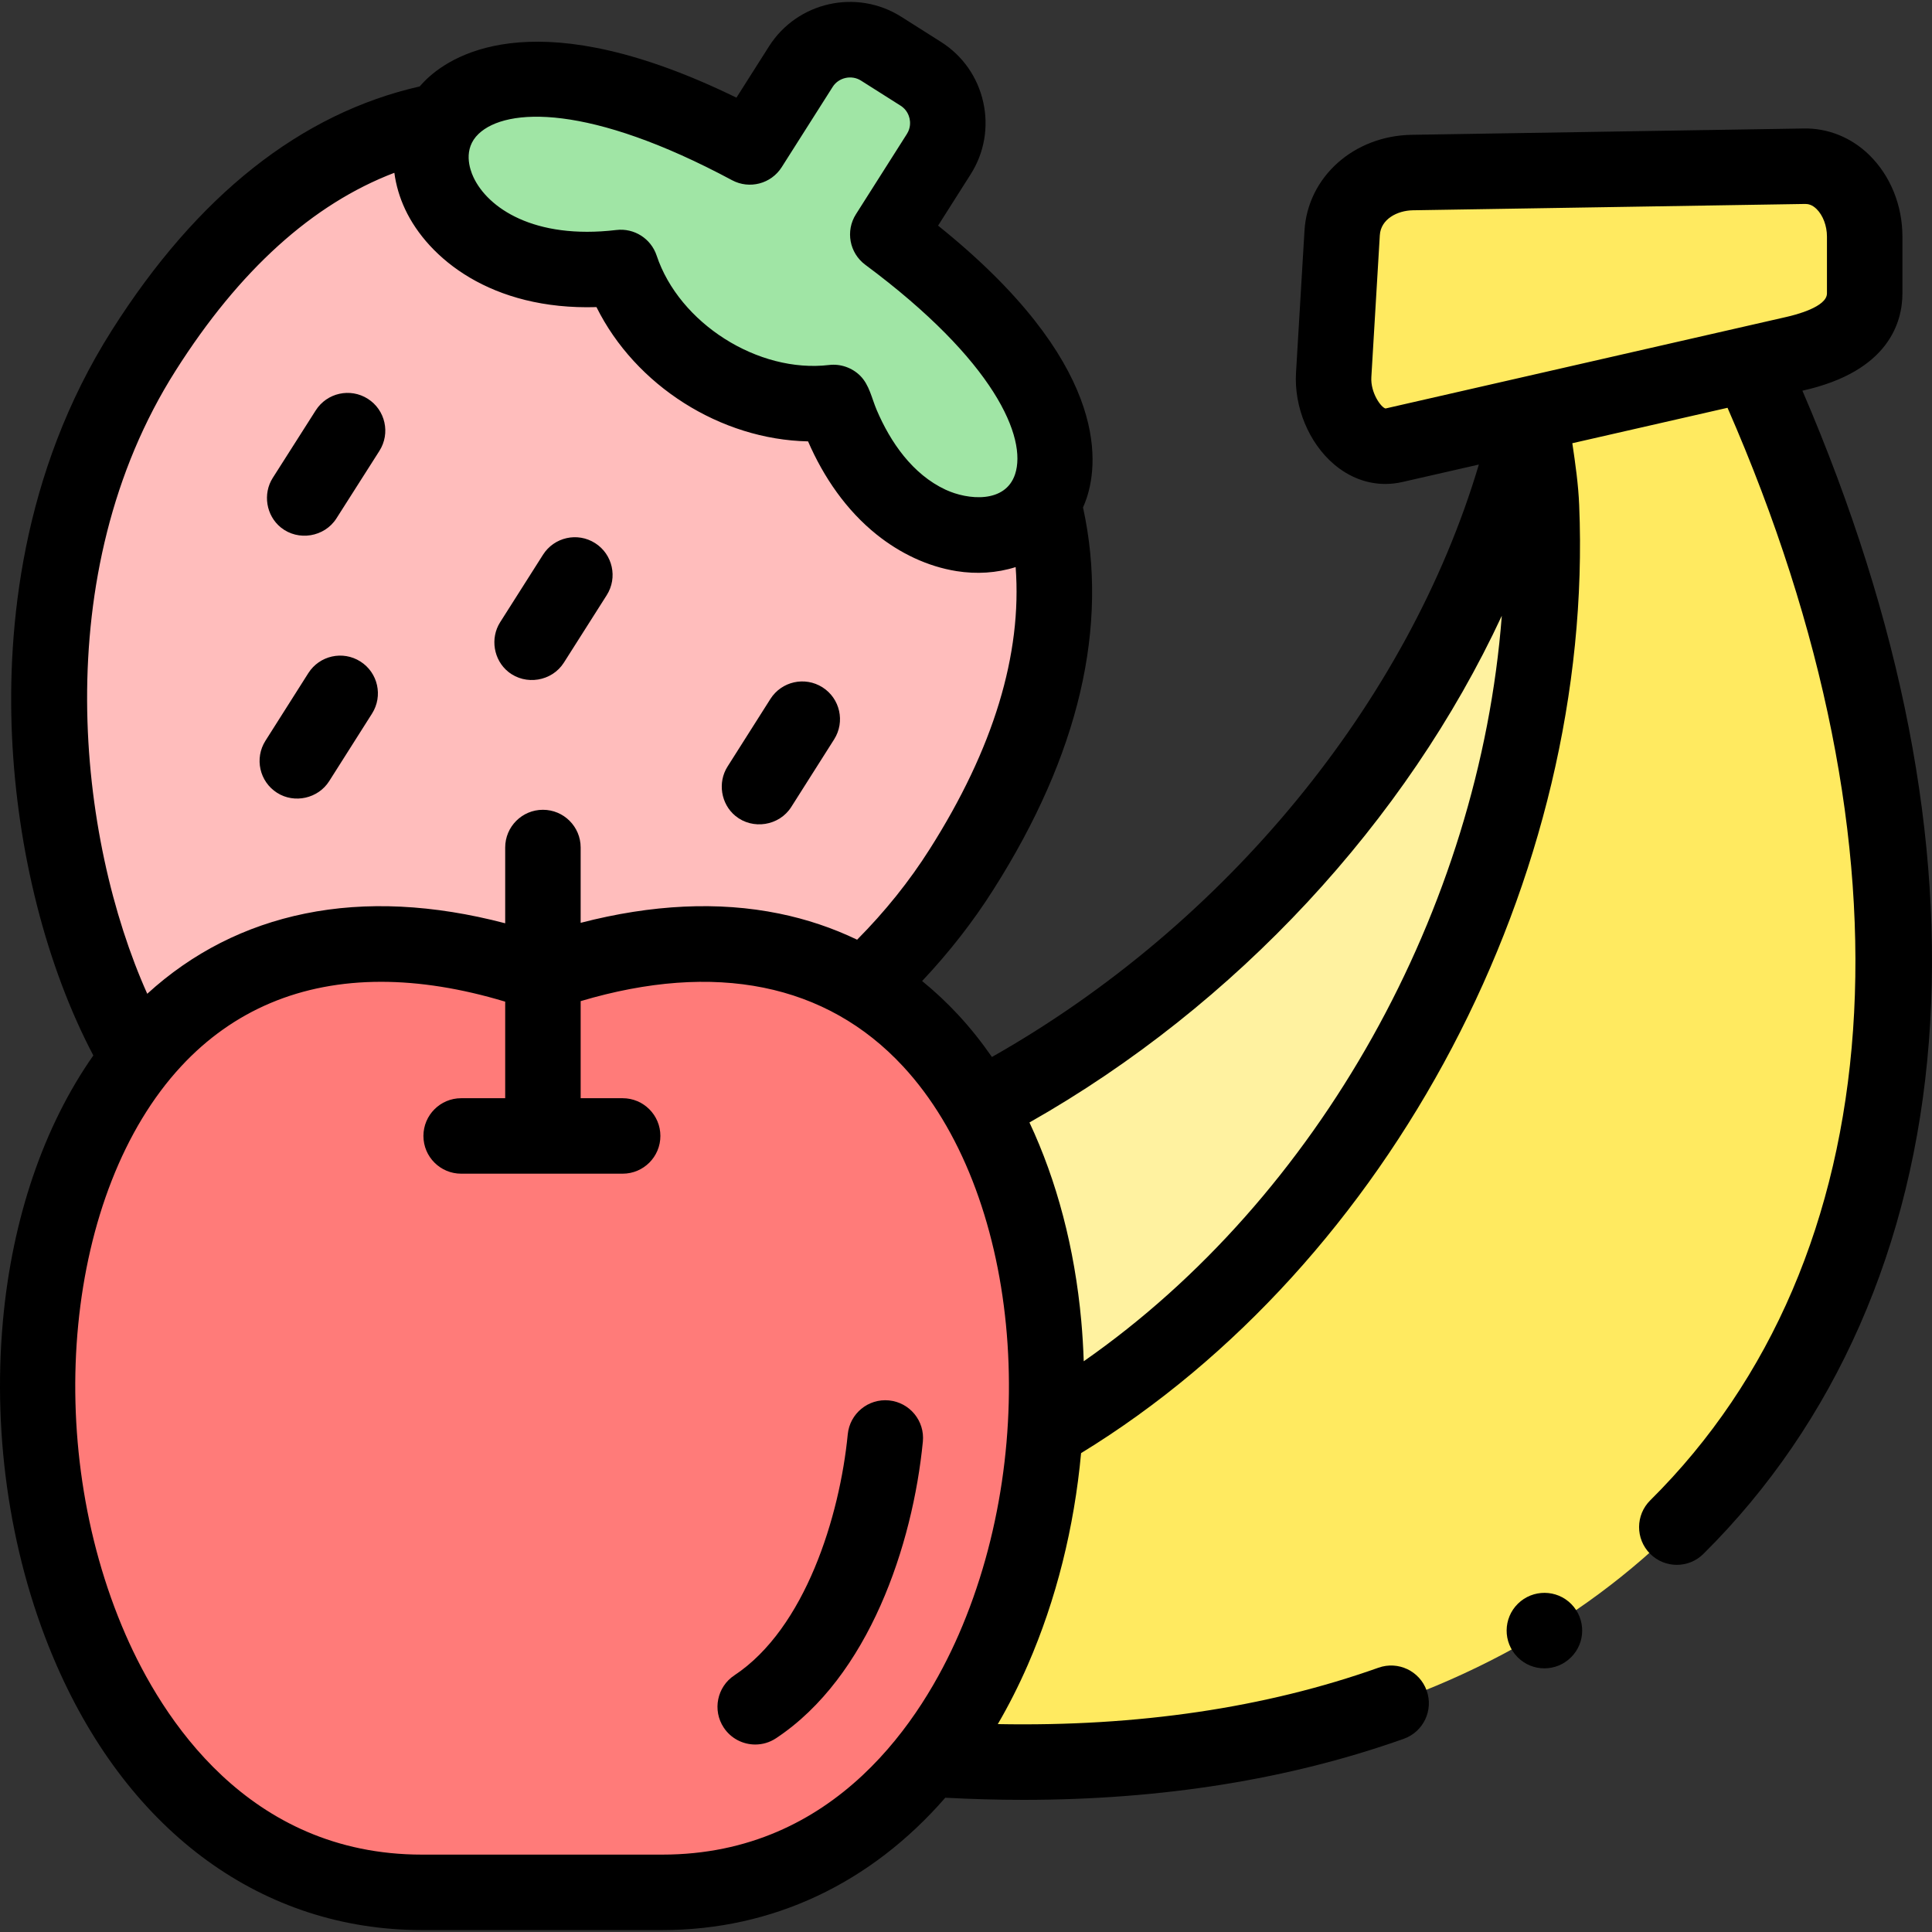 <svg id="Capa_1" enable-background="new 0 0 512 512" height="512" viewBox="0 0 512 512" width="512" xmlns="http://www.w3.org/2000/svg"><rect x="0" y="0" width="512" height="512" fill="#333333" stroke="none"/><g><g><path clip-rule="evenodd" d="m164.528 70.882c7.526 22.573 32.745 38.586 56.373 35.775 12.695 38.075 45.269 42.363 55.521 26.491 8.321-12.862 2.045-38.927-41.151-71.011l13.518-21.295c4.544-7.155 2.414-16.724-4.743-21.266l-10.536-6.672c-7.157-4.543-16.727-2.413-21.271 4.742l-13.518 21.294c-47.455-25.44-73.697-20.017-81.79-7.013-9.997 16.042 7.752 43.697 47.597 38.955z" fill="#a0e5a5" fill-rule="evenodd"/></g><g><path clip-rule="evenodd" d="m143.881 258.021c35.613-12.379 63.842-9.341 84.971 3.265 9.769-9.001 18.602-19.279 25.985-30.92 23.486-36.968 28.825-69.336 21.584-97.218-10.252 15.872-42.826 11.584-55.521-26.491-23.628 2.811-48.847-13.203-56.373-35.775-39.844 4.742-57.594-22.913-47.597-38.955-28.314 5.309-55.35 23.907-78.808 60.903-39.759 62.635-26.27 145.714-1.505 187.65 21.782-27.03 57.168-39.807 107.038-22.374.084-.028.17-.056.226-.085z" fill="#ffbdbc" fill-rule="evenodd"/></g><g><path clip-rule="evenodd" d="m36.617 280.48c-53.902 66.894-24.452 221.012 75.23 221.012h31.807 31.836c30.018 0 53.675-13.969 70.601-35.349 18.318-23.14 28.74-54.912 30.842-86.997 1.988-30.778-3.692-61.84-17.437-85.776-7.696-13.345-17.863-24.475-30.643-32.084-21.129-12.607-49.358-15.645-84.971-3.265l-.227.085c-49.87-17.433-85.256-4.656-107.038 22.374z" fill="#ff7b79" fill-rule="evenodd"/></g><g><path clip-rule="evenodd" d="m276.933 379.146c80.228-46.593 135.693-146.395 131.575-244.891-.312-7.751-1.988-16.326-3.039-24.503-.369 2.215-.824 4.685-1.363 6.786-18.857 75.1-76.451 141.199-144.61 176.833 13.745 23.935 19.425 54.997 17.437 85.775z" fill="#fff2a0" fill-rule="evenodd"/></g><g><path clip-rule="evenodd" d="m369.43 117.986 36.039-8.234 58.134-13.26 11.928-2.726c9.315-2.073 18.63-6.445 18.63-16.014v-15.076c0-9.54-6.447-18.796-16.017-18.626l-103.828 1.675c-9.571.142-18.062 6.474-18.63 16.014l-2.244 37.593c-.597 9.54 6.701 20.784 15.988 18.654z" fill="#ffea60" fill-rule="evenodd"/></g><g><path clip-rule="evenodd" d="m246.091 466.143c213.905 14.026 317.591-150.54 217.511-369.65l-58.134 13.26c1.051 8.177 2.726 16.752 3.039 24.503 4.118 98.496-51.346 198.298-131.575 244.891-2.101 32.084-12.523 63.856-30.841 86.996z" fill="#ffea60" fill-rule="evenodd"/></g><g><path d="m217.963 182.143c-4.663-2.957-10.842-1.574-13.8 3.09l-11.36 17.916c-2.665 4.202-1.763 9.904 2.081 13.068 4.585 3.774 11.632 2.649 14.808-2.359l11.36-17.916c2.958-4.664 1.574-10.842-3.089-13.799z"/><path d="m157.705 143.929c-4.662-2.961-10.841-1.582-13.802 3.08l-11.36 17.887c-2.694 4.242-1.747 10.011 2.178 13.157 4.59 3.678 11.553 2.527 14.704-2.435l11.36-17.887c2.961-4.662 1.582-10.841-3.08-13.802z"/><path d="m97.48 105.689c-4.658-2.966-10.839-1.594-13.806 3.065l-11.388 17.888c-2.699 4.239-1.758 10.01 2.163 13.159 4.586 3.684 11.55 2.539 14.707-2.419l11.388-17.888c2.966-4.658 1.594-10.839-3.064-13.805z"/><path d="m95.504 175.3c-4.663-2.957-10.842-1.574-13.799 3.091l-11.359 17.916c-2.957 4.664-1.574 10.842 3.091 13.799 4.608 2.921 10.883 1.51 13.799-3.091l11.359-17.916c2.957-4.664 1.573-10.842-3.091-13.799z"/><path d="m224.665 380.104c-2.122 21.693-11.265 51.438-30.046 63.874-4.605 3.049-5.865 9.254-2.817 13.858 1.924 2.906 5.105 4.48 8.347 4.48 1.895 0 3.813-.538 5.511-1.663 24.612-16.297 36.236-51.289 38.908-78.602.538-5.496-3.482-10.388-8.979-10.926-5.501-.537-10.386 3.483-10.924 8.979z"/><g><path d="m477.657 103.538.046-.01c23.02-5.122 26.458-18.347 26.458-25.774v-15.078c0-8.243-3.186-16.1-8.742-21.558-4.756-4.672-10.985-7.2-17.436-7.066l-103.823 1.675c-15.374.231-27.608 11.158-28.457 25.416l-2.242 37.564c-.57 9.109 3.386 18.666 10.077 24.347 4.031 3.422 8.732 5.2 13.575 5.2 1.506 0 3.025-.172 4.542-.52l20.255-4.624c-18.782 63.108-67.152 121.985-129.038 157.003-2.761-3.973-5.722-7.7-8.896-11.123-3.041-3.28-6.248-6.275-9.603-9.006 7.153-7.591 13.497-15.71 18.905-24.257 22.68-35.699 30.649-69.738 23.733-101.249.364-.829.702-1.675.991-2.551 3.263-9.894 5.517-36.063-39.401-72.134l8.629-13.593c3.629-5.715 4.813-12.515 3.335-19.149-1.479-6.637-5.443-12.291-11.169-15.926l-10.527-6.665c-11.831-7.51-27.564-3.999-35.072 7.825l-8.631 13.596c-51.777-25.289-74.507-12.108-82.071-4.941-.665.63-1.282 1.291-1.874 1.968-31.478 7.152-58.896 28.848-81.539 64.559-24.161 38.036-27.752 79.41-26.509 107.421 1.366 30.809 9.166 61.279 21.56 84.822-13.085 18.646-21.487 43.087-23.958 70.333-2.842 31.335 2.196 63.717 14.186 91.183 19.494 44.655 54.808 70.266 96.886 70.266h63.643c29.312 0 55.333-12.441 75.017-35.077 6.985.371 13.876.565 20.668.565 36.733 0 70.561-5.419 100.837-16.179 5.204-1.849 7.923-7.567 6.073-12.77-1.849-5.204-7.567-7.922-12.77-6.074-29.944 10.642-63.816 15.645-100.886 14.949 2.875-4.924 5.528-10.149 7.937-15.668 7.537-17.266 12.322-36.476 14.133-56.147 82.052-50.182 136.122-152.652 132-251.237-.217-5.395-1.006-10.965-1.818-16.396l41.133-9.389c51.501 117.783 44.028 225.595-20.478 289.531-3.923 3.888-3.951 10.219-.063 14.141 1.956 1.973 4.528 2.96 7.102 2.96 2.544 0 5.09-.965 7.039-2.897 34.925-34.617 55.591-81.576 59.765-135.801 4.098-53.213-7.182-111.182-33.522-172.465zm-350.807-68.08c7.37-6.983 29.379-7.955 67.146 12.294 4.617 2.477 10.36.969 13.167-3.453l13.517-21.293c1.572-2.473 4.994-3.233 7.481-1.655l10.527 6.667c1.624 1.031 2.175 2.564 2.358 3.386.184.824.337 2.449-.698 4.079l-13.518 21.294c-2.808 4.423-1.726 10.264 2.48 13.387 34.391 25.54 42.88 45.859 39.7 55.499-2.569 7.789-12.518 6.867-18.438 4.105-8.71-4.063-14.59-12.543-18.251-21.148-1.296-3.047-1.931-6.612-4.342-9.027-2.151-2.154-5.235-3.227-8.259-2.867-18.784 2.237-39.717-11.048-45.705-29.008-1.5-4.499-5.957-7.326-10.664-6.768-21.906 2.598-34.095-5.909-37.879-13.984-.996-2.123-2.855-7.497 1.378-11.508zm-80.283 62.726c16.855-26.583 36.296-44.138 57.941-52.391.432 3.238 1.37 6.493 2.854 9.661 6.075 12.963 22.823 26.777 50.711 25.931 10.325 20.81 32.855 35.109 56.072 35.586 4.112 9.469 10.108 18.247 18.219 24.729 6.109 4.882 13.396 8.426 21.152 9.658 5.215.828 10.595.527 15.641-1.072 1.737 23.088-5.88 48.15-22.769 74.733-5.392 8.522-11.858 16.568-19.243 24.012-6.486-3.114-13.381-5.436-20.671-6.925-16.047-3.277-33.691-2.437-52.593 2.455v-19.958c0-5.523-4.477-10-10-10s-10 4.477-10 10v20.075c-19.073-4.996-36.868-5.875-53.043-2.572-15.878 3.242-29.906 10.387-41.815 21.256-18.333-40.901-26.683-111.297 7.544-165.178zm207.47 335.052c-9.498 21.757-32.332 58.257-78.547 58.257h-63.643c-46.22 0-69.058-36.507-78.558-58.268-22.428-51.377-15.964-117.546 14.718-150.641 13.797-14.882 31.756-22.395 52.991-22.395 10.233 0 21.23 1.752 32.883 5.259v25.59h-11.669c-5.523 0-10 4.477-10 10s4.477 10 10 10h42.798c5.523 0 10-4.477 10-10s-4.477-10-10-10h-11.129v-25.729c35.635-10.597 65.067-4.684 85.429 17.28 30.686 33.098 37.155 99.271 14.727 150.647zm33.163-72.486c-.121-3.573-.329-7.143-.651-10.698-1.75-19.288-6.486-37.161-13.733-52.583 54.882-31.099 99.867-79.863 125.178-134.287-5.965 77.763-48.568 154.185-110.794 197.568zm79.981-252.498c-1.19-.257-4.017-4.185-3.758-8.325l2.244-37.594c.253-4.257 4.617-6.548 8.796-6.609h.013l103.846-1.675c.03 0 .06-.001.091-.001.726 0 1.794.163 2.99 1.337 1.701 1.671 2.758 4.465 2.758 7.291v15.077c0 3.572-8.268 5.689-10.856 6.265z"/><path d="m402.264 424.997c-3.938 3.872-3.992 10.203-.121 14.141 1.957 1.992 4.544 2.99 7.132 2.99 2.531 0 5.063-.955 7.009-2.869l.029-.028c3.938-3.872 3.978-10.189.106-14.127-3.871-3.938-10.216-3.978-14.155-.107z"/></g></g></g></svg>